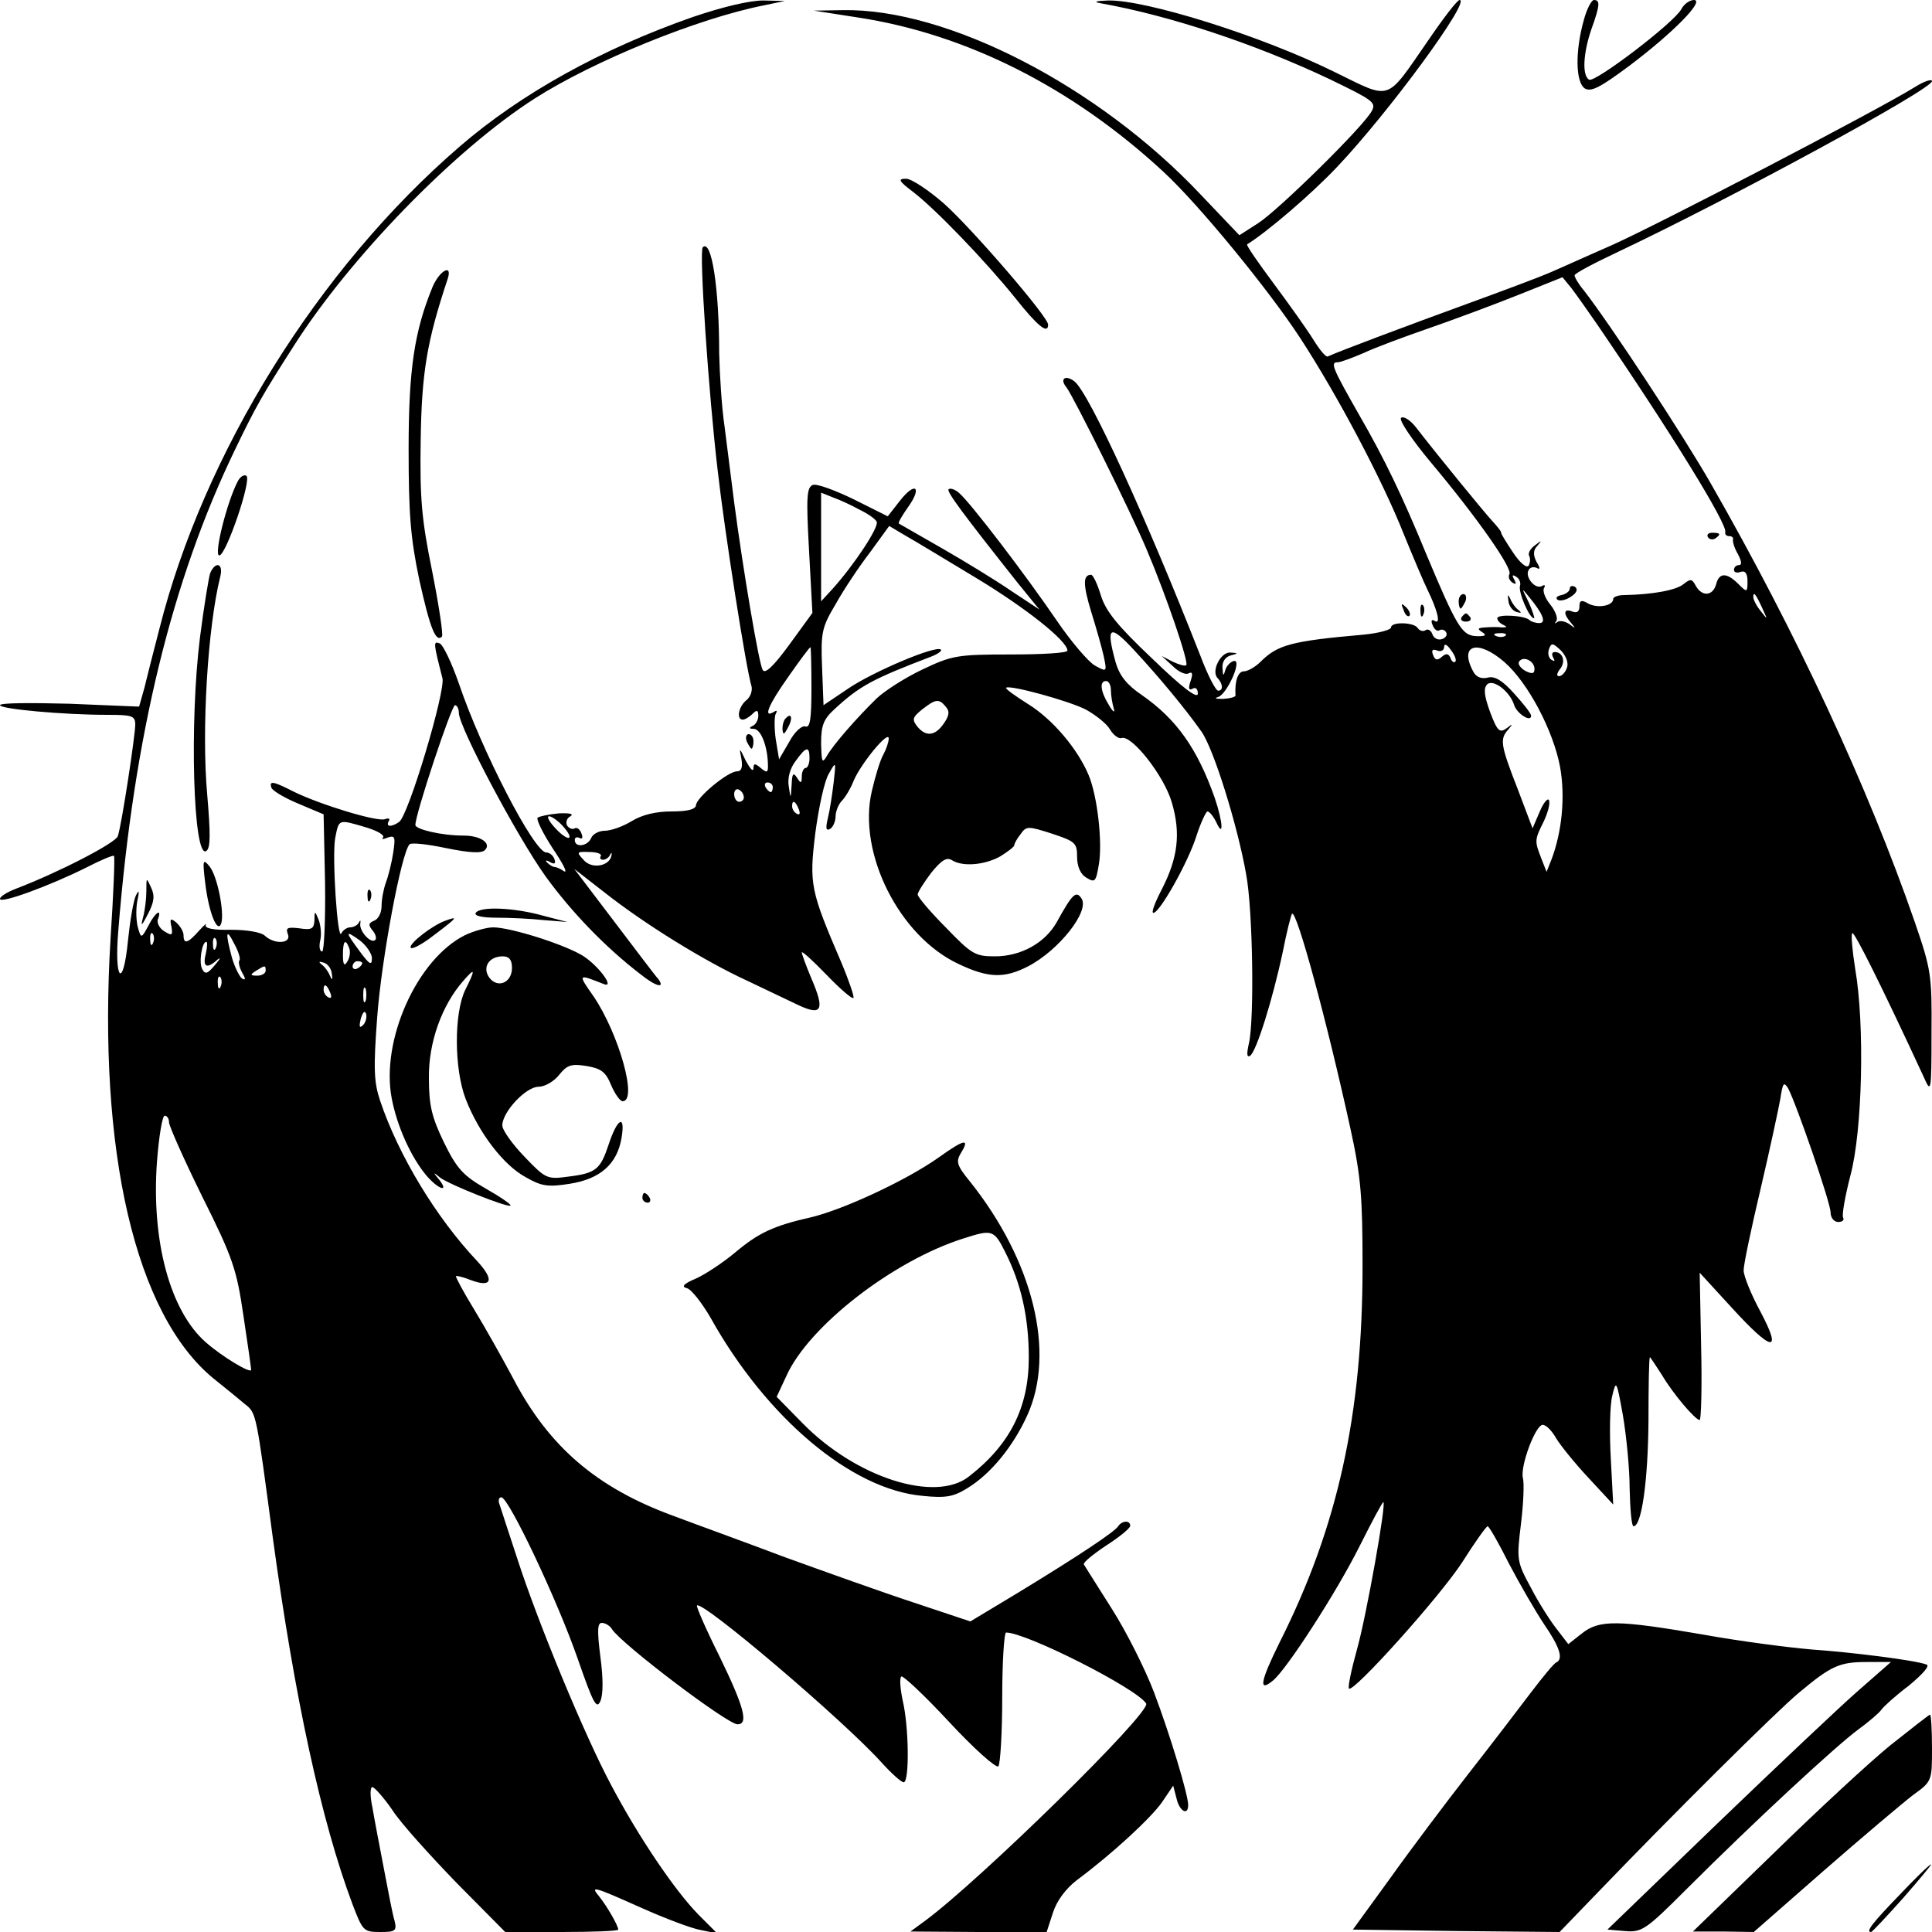<?xml version="1.0" standalone="no"?>
<!DOCTYPE svg PUBLIC "-//W3C//DTD SVG 20010904//EN"
 "http://www.w3.org/TR/2001/REC-SVG-20010904/DTD/svg10.dtd">
<svg version="1.0" xmlns="http://www.w3.org/2000/svg"
 width="400pt" height="400pt" viewBox="0 0 400 400"
 preserveAspectRatio="xMidYMid meet">

<g transform="translate(0,400) scale(0.1,-0.1)"
fill="#000000" stroke="none">
<path d="M1435 3965 c-189 -66 -357 -159 -484 -269 -292 -252 -529 -633 -621
-998 -12 -46 -26 -101 -31 -122 l-11 -39 -144 6 c-79 2 -144 2 -144 -3 0 -8
132 -20 223 -20 50 0 57 -2 57 -20 0 -23 -28 -207 -36 -231 -4 -14 -122 -75
-211 -109 -18 -7 -33 -16 -33 -21 0 -11 105 28 179 65 29 15 55 26 57 24 2 -3
-1 -78 -7 -169 -27 -443 51 -780 213 -913 24 -19 53 -43 65 -53 24 -19 23 -16
58 -278 45 -330 100 -585 165 -758 21 -55 23 -57 57 -57 31 0 35 2 30 23 -4
12 -13 60 -22 107 -9 47 -20 104 -24 128 -5 23 -5 42 0 42 4 0 23 -21 41 -47
17 -27 78 -94 133 -151 l101 -102 117 0 c64 0 117 2 117 5 0 8 -23 48 -39 68
-19 23 -16 23 87 -23 49 -22 105 -43 123 -46 l34 -7 -39 39 c-49 50 -124 161
-180 267 -55 102 -153 340 -194 467 -17 52 -34 103 -37 113 -4 9 -3 17 3 17
15 0 116 -213 158 -334 32 -92 39 -106 47 -88 6 14 6 47 0 92 -7 55 -6 70 3
70 7 0 17 -6 21 -13 20 -31 239 -197 260 -197 23 0 14 35 -37 140 -28 56 -49
104 -47 106 11 11 305 -239 383 -326 20 -22 40 -40 45 -40 12 0 11 114 -2 169
-5 24 -7 46 -3 50 3 3 48 -39 99 -94 51 -55 97 -96 102 -92 4 5 8 69 8 143 0
74 4 134 8 134 42 0 271 -116 290 -147 11 -18 -344 -366 -458 -450 l-30 -22
141 -1 141 0 13 40 c8 25 27 50 49 67 74 55 154 129 177 162 l23 34 7 -27 c6
-26 24 -36 24 -13 0 21 -37 144 -71 234 -18 47 -57 125 -87 172 -30 47 -56 89
-58 92 -2 4 19 21 46 39 28 18 50 36 50 41 0 12 -17 11 -25 -1 -7 -11 -75 -57
-208 -138 l-98 -59 -117 39 c-64 21 -184 64 -267 94 -82 31 -187 69 -232 86
-158 58 -257 143 -331 285 -23 43 -59 107 -81 143 -22 36 -38 66 -37 68 2 1
15 -2 30 -8 45 -17 50 0 14 39 -85 90 -163 219 -201 332 -13 39 -14 67 -6 174
9 120 50 340 67 357 4 4 38 0 76 -8 49 -10 73 -11 80 -4 14 14 -9 30 -44 30
-46 0 -100 13 -100 22 0 23 75 248 82 248 4 0 8 -7 8 -16 0 -29 121 -257 180
-339 53 -73 123 -146 196 -202 31 -25 52 -31 37 -10 -6 6 -47 61 -92 120 l-82
108 63 -49 c81 -64 205 -141 294 -182 38 -18 86 -41 107 -51 49 -23 55 -10 27
55 -11 26 -20 51 -20 54 0 4 23 -17 51 -46 28 -29 53 -51 56 -48 2 2 -9 35
-25 73 -64 149 -67 162 -54 268 7 53 19 109 28 123 15 27 15 26 10 -18 -3 -25
-8 -58 -12 -74 -5 -21 -4 -27 5 -22 6 4 11 16 11 26 0 10 6 25 13 32 7 7 19
27 25 43 16 36 72 104 72 86 0 -7 -5 -22 -11 -33 -7 -12 -17 -46 -24 -76 -30
-128 57 -301 180 -358 61 -29 94 -30 143 -5 64 33 129 115 111 141 -11 17 -19
9 -51 -49 -24 -43 -74 -71 -128 -71 -41 0 -48 4 -102 60 -32 32 -58 63 -58 68
0 5 13 25 28 45 21 26 32 33 43 26 22 -14 68 -10 100 8 16 10 29 20 29 23 0 4
6 14 13 23 12 17 15 17 65 1 48 -16 52 -19 52 -48 0 -20 7 -36 19 -43 18 -11
20 -9 26 27 8 46 -3 142 -21 185 -23 55 -75 116 -125 147 -27 17 -48 32 -46
34 6 7 130 -27 165 -45 20 -11 43 -29 50 -41 7 -12 18 -20 24 -18 21 7 88 -78
104 -133 19 -64 13 -115 -21 -181 -14 -27 -22 -48 -17 -48 13 0 72 105 89 159
9 28 20 51 23 51 4 0 12 -10 18 -22 16 -35 14 0 -3 50 -36 102 -79 163 -151
213 -31 21 -46 40 -54 67 -21 76 -13 81 38 26 52 -56 105 -120 139 -168 25
-34 75 -194 93 -296 14 -75 17 -299 6 -349 -5 -22 -5 -31 2 -27 13 8 47 117
68 216 8 41 17 76 19 78 9 10 72 -221 121 -445 22 -100 25 -143 25 -285 0
-306 -51 -539 -172 -779 -40 -81 -44 -104 -13 -78 28 23 131 182 179 278 25
50 47 91 49 91 7 0 -35 -235 -54 -303 -12 -43 -20 -81 -17 -83 9 -9 187 189
234 261 26 41 50 75 53 75 3 0 23 -35 44 -77 22 -42 55 -99 73 -126 33 -48 40
-72 25 -79 -4 -1 -28 -30 -53 -63 -25 -33 -83 -109 -130 -169 -46 -59 -119
-156 -161 -215 l-77 -106 214 -3 214 -2 83 86 c148 154 363 368 412 409 67 56
84 64 141 64 l50 0 -65 -57 c-36 -31 -168 -156 -294 -277 l-228 -220 36 -3
c35 -3 43 2 126 85 141 141 312 299 357 332 22 16 44 35 48 41 4 6 29 29 57
50 30 25 45 42 36 44 -25 9 -153 25 -238 31 -47 4 -148 17 -225 31 -175 30
-214 31 -250 2 l-28 -22 -23 30 c-13 16 -38 55 -54 86 -30 55 -30 59 -21 133
5 41 7 84 4 95 -6 24 26 110 41 110 7 0 19 -12 28 -28 9 -15 39 -52 67 -82
l51 -55 -5 95 c-3 52 -2 111 3 130 8 34 9 32 22 -40 7 -41 14 -110 14 -152 1
-43 4 -78 8 -78 17 0 30 95 31 218 0 72 1 132 3 132 1 0 12 -17 25 -37 23 -39
69 -93 78 -93 3 0 5 69 3 152 l-3 153 66 -72 c84 -92 106 -96 60 -9 -19 35
-35 74 -35 86 0 12 16 88 35 168 19 81 37 165 41 187 5 33 7 36 16 22 17 -32
88 -237 88 -257 0 -11 7 -20 16 -20 8 0 13 4 10 9 -3 5 4 44 15 87 25 92 30
313 10 428 -6 38 -9 71 -6 74 4 4 61 -110 148 -298 15 -34 16 -33 16 92 1 120
-1 131 -35 230 -97 280 -245 598 -422 907 -56 98 -207 328 -263 400 -11 13
-19 27 -19 31 0 4 42 26 93 50 232 110 647 335 647 352 0 5 -16 0 -35 -12 -79
-49 -540 -289 -631 -329 -55 -24 -112 -50 -129 -57 -16 -7 -93 -36 -170 -64
-118 -43 -262 -97 -286 -108 -4 -2 -17 14 -30 35 -13 21 -50 73 -82 116 -32
43 -57 79 -55 81 43 27 133 104 186 160 108 114 278 346 254 346 -5 0 -34 -38
-66 -85 -88 -127 -74 -122 -191 -65 -153 76 -394 151 -471 149 -27 -1 -31 -3
-14 -6 140 -25 317 -83 473 -157 89 -43 97 -48 87 -66 -17 -32 -193 -205 -235
-232 l-39 -25 -80 84 c-212 225 -525 386 -741 382 l-60 -1 90 -14 c225 -34
445 -145 633 -319 73 -67 218 -244 284 -345 77 -118 170 -294 214 -405 20 -49
42 -101 49 -115 20 -41 29 -73 16 -66 -7 5 -9 1 -5 -8 3 -9 10 -14 14 -11 5 3
11 1 14 -4 3 -5 0 -11 -8 -14 -8 -3 -17 1 -20 9 -3 9 -10 13 -15 9 -5 -3 -12
-1 -16 5 -8 12 -55 13 -55 1 0 -5 -26 -12 -57 -15 -149 -13 -178 -21 -213 -56
-11 -11 -27 -20 -35 -20 -12 0 -19 -21 -17 -50 0 -3 -11 -6 -26 -7 -15 0 -19
1 -10 4 13 3 38 49 38 69 0 13 -19 1 -23 -13 -4 -14 -5 -13 -6 4 -1 13 6 23
17 26 16 4 16 5 -1 6 -20 1 -40 -39 -26 -53 11 -12 12 -26 1 -26 -5 0 -22 33
-37 73 -111 283 -229 541 -260 567 -19 15 -32 6 -17 -12 14 -18 134 -259 167
-338 39 -92 87 -232 81 -237 -2 -3 -15 1 -28 7 l-23 12 23 -21 c12 -12 27 -19
33 -15 8 4 9 -1 4 -16 -5 -15 -4 -20 4 -16 6 4 11 0 11 -10 0 -12 -32 12 -94
72 -73 69 -97 99 -107 132 -7 23 -16 42 -20 42 -17 0 -17 -20 0 -76 10 -32 22
-74 26 -92 7 -33 7 -34 -18 -20 -13 7 -49 49 -79 93 -64 94 -180 246 -203 265
-8 7 -18 10 -21 7 -5 -4 29 -50 144 -195 l44 -54 -59 39 c-32 22 -96 61 -143
88 -47 27 -87 50 -89 51 -2 2 7 17 19 34 30 42 15 54 -17 13 l-25 -32 -70 35
c-39 19 -77 33 -85 30 -13 -5 -14 -26 -8 -135 l7 -130 -48 -66 c-33 -45 -50
-61 -55 -52 -8 14 -41 210 -59 347 -6 47 -15 118 -20 158 -6 40 -10 108 -11
150 0 137 -16 238 -34 220 -8 -7 12 -303 31 -463 14 -124 59 -412 70 -446 2
-9 -2 -22 -11 -29 -16 -13 -21 -40 -7 -40 4 0 13 5 20 12 9 9 12 8 12 -4 0 -9
-6 -19 -12 -21 -8 -4 -7 -6 3 -6 15 -1 29 -38 29 -78 0 -13 -3 -13 -15 -3 -12
10 -15 10 -15 -1 -1 -8 -7 0 -16 16 -13 28 -14 28 -9 4 3 -18 0 -26 -9 -26
-19 0 -84 -54 -85 -70 -1 -9 -18 -13 -51 -13 -32 0 -61 -7 -82 -20 -18 -11
-43 -20 -56 -20 -12 0 -25 -7 -28 -15 -7 -17 -34 -21 -34 -4 0 5 4 7 10 4 6
-3 7 1 4 9 -3 9 -10 14 -14 11 -5 -3 -12 0 -16 6 -3 6 -1 15 7 19 8 5 -2 7
-24 6 -21 -2 -40 -6 -44 -9 -3 -4 11 -32 31 -63 21 -31 32 -52 24 -48 -7 5
-16 9 -20 9 -3 0 -10 4 -15 9 -5 5 -2 6 6 1 9 -5 12 -3 9 6 -3 8 -10 14 -17
14 -25 0 -134 211 -181 350 -15 43 -33 81 -40 83 -13 5 -13 2 6 -72 7 -26 -71
-287 -90 -298 -16 -11 -28 -10 -21 2 3 5 0 7 -8 4 -16 -6 -134 30 -189 57 -43
22 -51 23 -46 8 2 -6 27 -21 56 -33 l52 -22 3 -142 c1 -78 -2 -142 -6 -142 -5
0 -7 10 -4 23 3 12 1 31 -3 42 -8 20 -9 20 -9 -1 -1 -17 -6 -20 -31 -16 -25 3
-29 1 -24 -12 8 -20 -28 -22 -48 -3 -8 7 -36 12 -70 12 -36 -1 -55 3 -52 10 3
5 -3 0 -14 -12 -23 -26 -32 -29 -32 -9 0 7 -7 19 -15 26 -12 10 -14 8 -10 -9
3 -18 1 -19 -15 -9 -10 6 -16 18 -13 25 9 24 -6 14 -20 -14 -14 -26 -15 -26
-21 -5 -4 13 -5 37 -2 55 5 23 4 27 -3 12 -5 -11 -12 -53 -16 -92 -10 -103
-29 -84 -20 21 32 402 111 725 242 996 43 89 56 112 122 215 116 182 332 405
498 511 122 78 338 166 475 193 l43 9 -45 1 c-28 0 -83 -13 -145 -34z m1872
-637 c155 -227 270 -414 265 -430 -1 -4 2 -8 8 -8 6 0 9 -3 8 -7 -1 -5 3 -18
10 -30 8 -15 9 -23 2 -23 -5 0 -10 -4 -10 -10 0 -5 6 -7 14 -4 9 3 14 -3 14
-19 0 -24 -1 -24 -19 -6 -24 24 -40 24 -46 -1 -7 -24 -29 -26 -42 -3 -8 15
-11 15 -25 4 -15 -13 -65 -22 -123 -23 -13 0 -23 -4 -23 -8 0 -14 -31 -20 -51
-10 -15 9 -19 7 -19 -6 0 -10 -5 -14 -15 -10 -18 7 -19 -5 -2 -24 10 -12 9
-12 -4 -2 -9 6 -20 8 -25 4 -5 -4 -6 -3 -2 2 4 5 -1 20 -12 34 -11 13 -17 29
-13 35 3 5 1 7 -4 4 -14 -9 -37 19 -28 33 3 6 11 7 17 4 7 -4 7 0 -1 13 -7 14
-7 24 2 33 10 12 9 12 -5 1 -10 -7 -15 -17 -12 -22 3 -5 2 -14 -1 -20 -4 -6
-18 5 -33 28 -14 21 -25 39 -24 40 1 2 -8 13 -19 25 -19 21 -110 132 -158 194
-11 14 -25 23 -30 19 -6 -3 21 -44 62 -93 94 -112 170 -220 162 -231 -3 -5 0
-13 6 -17 8 -5 9 -3 4 6 -5 9 -4 11 4 6 7 -4 10 -13 8 -19 -4 -12 19 -67 29
-67 2 0 -3 15 -11 33 -15 30 -15 31 0 12 30 -36 37 -55 22 -55 -8 0 -17 3 -20
6 -10 10 -67 13 -67 4 0 -5 6 -11 13 -14 8 -4 7 -5 -3 -5 -8 1 -24 1 -35 0
-16 -1 -17 -3 -6 -10 10 -6 6 -9 -14 -8 -28 2 -39 19 -103 172 -49 119 -86
196 -138 286 -57 100 -60 109 -44 109 6 0 29 9 53 19 23 11 85 34 137 52 52
18 135 49 185 69 l90 36 18 -22 c10 -13 34 -47 54 -76z m-1528 -383 c17 -8 33
-19 36 -25 6 -10 -46 -89 -92 -140 l-23 -25 0 112 0 113 25 -10 c14 -5 38 -16
54 -25z m241 -141 c103 -62 190 -131 190 -151 0 -5 -53 -8 -117 -8 -111 0
-122 -2 -183 -31 -36 -17 -78 -44 -95 -60 -42 -41 -90 -96 -103 -119 -10 -17
-11 -13 -12 26 0 37 5 50 28 71 52 48 78 62 201 109 13 5 22 12 19 14 -9 10
-139 -45 -191 -80 l-52 -35 -3 79 c-3 72 0 83 28 130 16 29 48 77 71 107 l40
55 32 -19 c18 -10 84 -50 147 -88z m1629 -64 c11 -24 11 -24 -3 -6 -9 11 -16
24 -16 30 0 12 5 7 19 -24z m-532 -56 c-3 -3 -12 -4 -19 -1 -8 3 -5 6 6 6 11
1 17 -2 13 -5z m-104 -54 c-3 -3 -8 1 -10 8 -4 9 -9 10 -18 2 -9 -8 -14 -7
-18 4 -4 10 -1 13 9 9 8 -3 14 1 14 8 0 7 6 5 14 -7 8 -10 12 -21 9 -24z m231
-13 c-3 -9 -11 -17 -16 -17 -6 0 -5 6 2 15 12 15 6 35 -11 35 -6 0 -7 -5 -3
-12 4 -7 3 -8 -4 -4 -6 4 -8 14 -5 22 5 14 8 13 25 -3 11 -12 16 -26 12 -36z
m-1564 -42 c0 -65 -3 -83 -13 -79 -7 2 -22 -11 -33 -32 l-21 -36 -7 42 c-3 23
-3 46 0 52 4 7 2 8 -4 4 -23 -14 -11 15 31 74 23 33 43 60 45 60 1 0 2 -38 2
-85z m1435 54 c49 -43 101 -142 115 -217 11 -62 4 -134 -18 -192 l-10 -25 -11
28 c-14 36 -14 38 5 76 8 17 14 37 11 44 -2 6 -11 -4 -19 -23 l-15 -35 -31 82
c-36 92 -37 103 -19 123 10 12 9 12 -4 2 -14 -10 -19 -6 -34 34 -12 33 -14 49
-6 57 12 12 47 -14 56 -43 6 -18 35 -36 35 -22 0 5 -16 25 -35 46 -25 28 -41
37 -55 33 -13 -3 -24 1 -30 13 -30 56 10 67 65 19z m62 -14 c0 -10 -5 -11 -19
-4 -10 6 -16 14 -13 19 8 13 32 2 32 -15z m-877 -44 c0 -11 3 -28 6 -38 3 -10
-2 -7 -10 7 -18 29 -20 50 -6 50 6 0 10 -9 10 -19z m-342 -34 c9 -10 7 -19 -4
-35 -18 -26 -37 -28 -55 -6 -11 14 -10 19 10 35 28 22 35 23 49 6z m-282 -107
c0 -11 -4 -20 -8 -20 -4 0 -8 -8 -8 -17 0 -15 -2 -16 -10 -3 -8 12 -10 8 -11
-15 -2 -30 -2 -30 -6 -3 -3 17 3 38 14 52 22 31 29 32 29 6z m-76 -60 c0 -5
-2 -10 -4 -10 -3 0 -8 5 -11 10 -3 6 -1 10 4 10 6 0 11 -4 11 -10z m-60 -21
c0 -5 -4 -9 -10 -9 -5 0 -10 7 -10 16 0 8 5 12 10 9 6 -3 10 -10 10 -16z m114
-25 c3 -8 2 -12 -4 -9 -6 3 -10 10 -10 16 0 14 7 11 14 -7z m-489 -34 c27 -30
12 -34 -15 -5 -13 14 -19 25 -13 25 5 0 18 -9 28 -20z m-407 -3 c23 -7 39 -16
35 -21 -4 -4 0 -4 10 0 15 5 16 1 11 -32 -3 -20 -10 -48 -15 -61 -5 -14 -9
-35 -9 -49 0 -14 -7 -27 -15 -30 -12 -5 -13 -9 -4 -20 7 -8 9 -17 6 -20 -9 -9
-34 19 -31 34 1 7 0 8 -3 2 -2 -5 -11 -10 -18 -10 -7 0 -15 -6 -18 -12 -8 -22
-20 160 -13 197 8 40 6 39 64 22z m486 -59 c-3 -5 -1 -8 5 -8 5 0 12 5 14 10
3 6 4 5 3 -1 -4 -23 -42 -29 -58 -9 -15 16 -14 17 12 16 16 0 26 -4 24 -8z
m-927 -180 c-3 -8 -6 -5 -6 6 -1 11 2 17 5 13 3 -3 4 -12 1 -19z m179 -36 c-3
-2 -1 -14 5 -25 8 -14 8 -17 0 -13 -5 4 -15 23 -21 44 -14 52 -12 62 5 28 9
-16 13 -31 11 -34z m274 4 c0 -16 -5 -13 -25 14 -31 42 -31 45 0 23 13 -10 25
-27 25 -37z m-323 22 c-3 -8 -6 -5 -6 6 -1 11 2 17 5 13 3 -3 4 -12 1 -19z
m-21 -13 c-7 -27 2 -32 24 -12 8 6 6 2 -5 -11 -15 -18 -20 -20 -26 -9 -8 13
-1 57 8 57 3 0 2 -11 -1 -25z m297 12 c3 -8 1 -20 -4 -28 -6 -10 -9 -7 -9 14
0 29 5 35 13 14z m-36 -53 c2 -13 1 -15 -4 -4 -3 8 -11 19 -17 23 -7 6 -6 7 4
4 8 -2 16 -12 17 -23z m63 22 c0 -3 -4 -8 -10 -11 -5 -3 -10 -1 -10 4 0 6 5
11 10 11 6 0 10 -2 10 -4z m-200 -16 c0 -5 -8 -10 -17 -10 -15 0 -16 2 -3 10
19 12 20 12 20 0z m-93 -32 c-3 -8 -6 -5 -6 6 -1 11 2 17 5 13 3 -3 4 -12 1
-19z m227 -14 c3 -8 2 -12 -4 -9 -6 3 -10 10 -10 16 0 14 7 11 14 -7z m73 -16
c-3 -7 -5 -2 -5 12 0 14 2 19 5 13 2 -7 2 -19 0 -25z m-5 -50 c-8 -8 -9 -4 -5
13 4 13 8 18 11 10 2 -7 -1 -18 -6 -23z m-402 -202 c0 -7 31 -77 69 -154 63
-126 71 -150 85 -246 9 -59 16 -109 16 -112 0 -9 -60 27 -94 57 -74 65 -113
210 -101 374 4 52 11 95 16 95 5 0 9 -6 9 -14z"/>
<path d="M3536 2888 c3 -5 10 -6 15 -3 13 9 11 12 -6 12 -8 0 -12 -4 -9 -9z"/>
<path d="M3250 2781 c0 -5 -8 -11 -17 -13 -10 -2 -13 -6 -8 -10 6 -3 18 0 28
7 12 8 14 15 8 20 -6 3 -11 2 -11 -4z"/>
<path d="M3020 2755 c0 -8 2 -15 4 -15 2 0 6 7 10 15 3 8 1 15 -4 15 -6 0 -10
-7 -10 -15z"/>
<path d="M3123 2756 c1 -11 9 -21 17 -23 10 -3 11 -2 4 4 -6 4 -14 15 -17 23
-5 11 -6 9 -4 -4z"/>
<path d="M3026 2722 c-3 -5 1 -9 9 -9 8 0 12 4 9 9 -3 4 -7 8 -9 8 -2 0 -6 -4
-9 -8z"/>
<path d="M1627 2513 c-4 -3 -7 -13 -7 -22 1 -13 3 -13 11 2 11 19 8 33 -4 20z"/>
<path d="M761 2144 c0 -11 3 -14 6 -6 3 7 2 16 -1 19 -3 4 -6 -2 -5 -13z"/>
<path d="M3279 3958 c-18 -64 -17 -128 2 -141 13 -8 32 2 90 45 92 69 160 138
136 138 -9 0 -21 -9 -26 -19 -15 -28 -179 -153 -191 -146 -15 9 -12 56 5 105
18 50 18 60 5 60 -5 0 -15 -19 -21 -42z"/>
<path d="M1890 3603 c46 -35 150 -143 212 -220 46 -58 68 -76 68 -55 0 16
-156 197 -215 250 -32 28 -68 52 -79 52 -18 0 -15 -5 14 -27z"/>
<path d="M896 3407 c-38 -92 -50 -171 -50 -337 0 -135 4 -184 22 -270 22 -99
34 -131 47 -118 3 3 -6 63 -20 134 -22 108 -26 151 -24 273 2 140 13 205 56
334 10 31 -16 18 -31 -16z"/>
<path d="M492 3003 c-22 -42 -50 -153 -38 -153 14 0 68 158 56 165 -5 3 -13
-2 -18 -12z"/>
<path d="M435 2813 c-3 -10 -13 -70 -21 -133 -22 -176 -14 -459 13 -442 9 6 9
34 2 117 -12 133 1 347 27 451 7 28 -10 33 -21 7z"/>
<path d="M2906 2737 c3 -10 9 -15 12 -12 3 3 0 11 -7 18 -10 9 -11 8 -5 -6z"/>
<path d="M2941 2734 c0 -11 3 -14 6 -6 3 7 2 16 -1 19 -3 4 -6 -2 -5 -13z"/>
<path d="M1546 2465 c4 -8 8 -15 10 -15 2 0 4 7 4 15 0 8 -4 15 -10 15 -5 0
-7 -7 -4 -15z"/>
<path d="M425 2171 c7 -59 25 -105 33 -83 7 23 -8 98 -24 118 -14 17 -15 14
-9 -35z"/>
<path d="M303 2155 c0 -16 -3 -41 -7 -55 -5 -19 -3 -18 10 7 13 25 15 38 7 55
-10 22 -10 22 -10 -7z"/>
<path d="M985 2110 c-4 -6 13 -10 43 -10 27 0 71 -2 98 -5 l49 -4 -50 13 c-60
17 -131 20 -140 6z"/>
<path d="M920 2093 c-26 -10 -70 -44 -70 -54 0 -6 17 2 38 17 60 45 64 49 32
37z"/>
<path d="M963 2064 c-99 -49 -175 -217 -152 -338 11 -58 40 -122 72 -160 25
-29 48 -36 26 -8 -13 15 -12 16 2 4 20 -15 141 -63 146 -58 2 2 -21 18 -51 35
-47 27 -60 41 -87 96 -25 52 -31 76 -31 133 -1 74 27 151 71 201 25 29 26 25
4 -19 -23 -48 -23 -162 1 -225 27 -70 78 -137 124 -162 33 -19 46 -21 91 -14
64 10 99 41 108 96 8 49 -9 40 -27 -15 -17 -51 -26 -59 -83 -66 -44 -6 -47 -5
-91 41 -25 26 -46 55 -46 65 0 28 49 80 75 80 13 0 32 11 43 25 16 20 25 23
56 18 30 -5 40 -12 51 -39 8 -19 19 -34 24 -34 32 0 -8 140 -60 217 -33 47
-33 47 20 26 26 -11 -9 37 -42 58 -39 24 -150 59 -186 59 -14 0 -41 -8 -58
-16z m97 -68 c0 -31 -30 -43 -47 -20 -15 21 -1 44 28 44 13 0 19 -7 19 -24z"/>
<path d="M1944 1604 c-66 -47 -197 -108 -264 -124 -79 -18 -109 -32 -159 -74
-24 -20 -60 -44 -80 -53 -26 -11 -31 -17 -19 -20 9 -2 31 -30 49 -61 116 -208
292 -356 439 -369 48 -5 64 -2 93 16 49 30 95 87 124 151 59 130 12 320 -119
484 -27 33 -29 41 -19 58 20 32 8 30 -45 -8z m137 -196 c33 -65 49 -135 49
-219 0 -103 -39 -180 -124 -246 -70 -55 -234 -2 -344 110 l-54 55 20 43 c46
103 221 239 367 285 59 19 63 18 86 -28z"/>
<path d="M1330 1520 c0 -5 5 -10 11 -10 5 0 7 5 4 10 -3 6 -8 10 -11 10 -2 0
-4 -4 -4 -10z"/>
<path d="M3913 386 c-43 -35 -152 -136 -243 -225 l-165 -160 63 0 63 -1 145
127 c79 69 162 139 184 156 40 29 40 29 40 98 0 38 -2 69 -4 69 -2 0 -39 -29
-83 -64z"/>
<path d="M3932 76 c-56 -58 -70 -76 -58 -76 2 0 32 32 66 70 34 39 60 70 58
70 -3 0 -33 -29 -66 -64z"/>
</g>
</svg>
